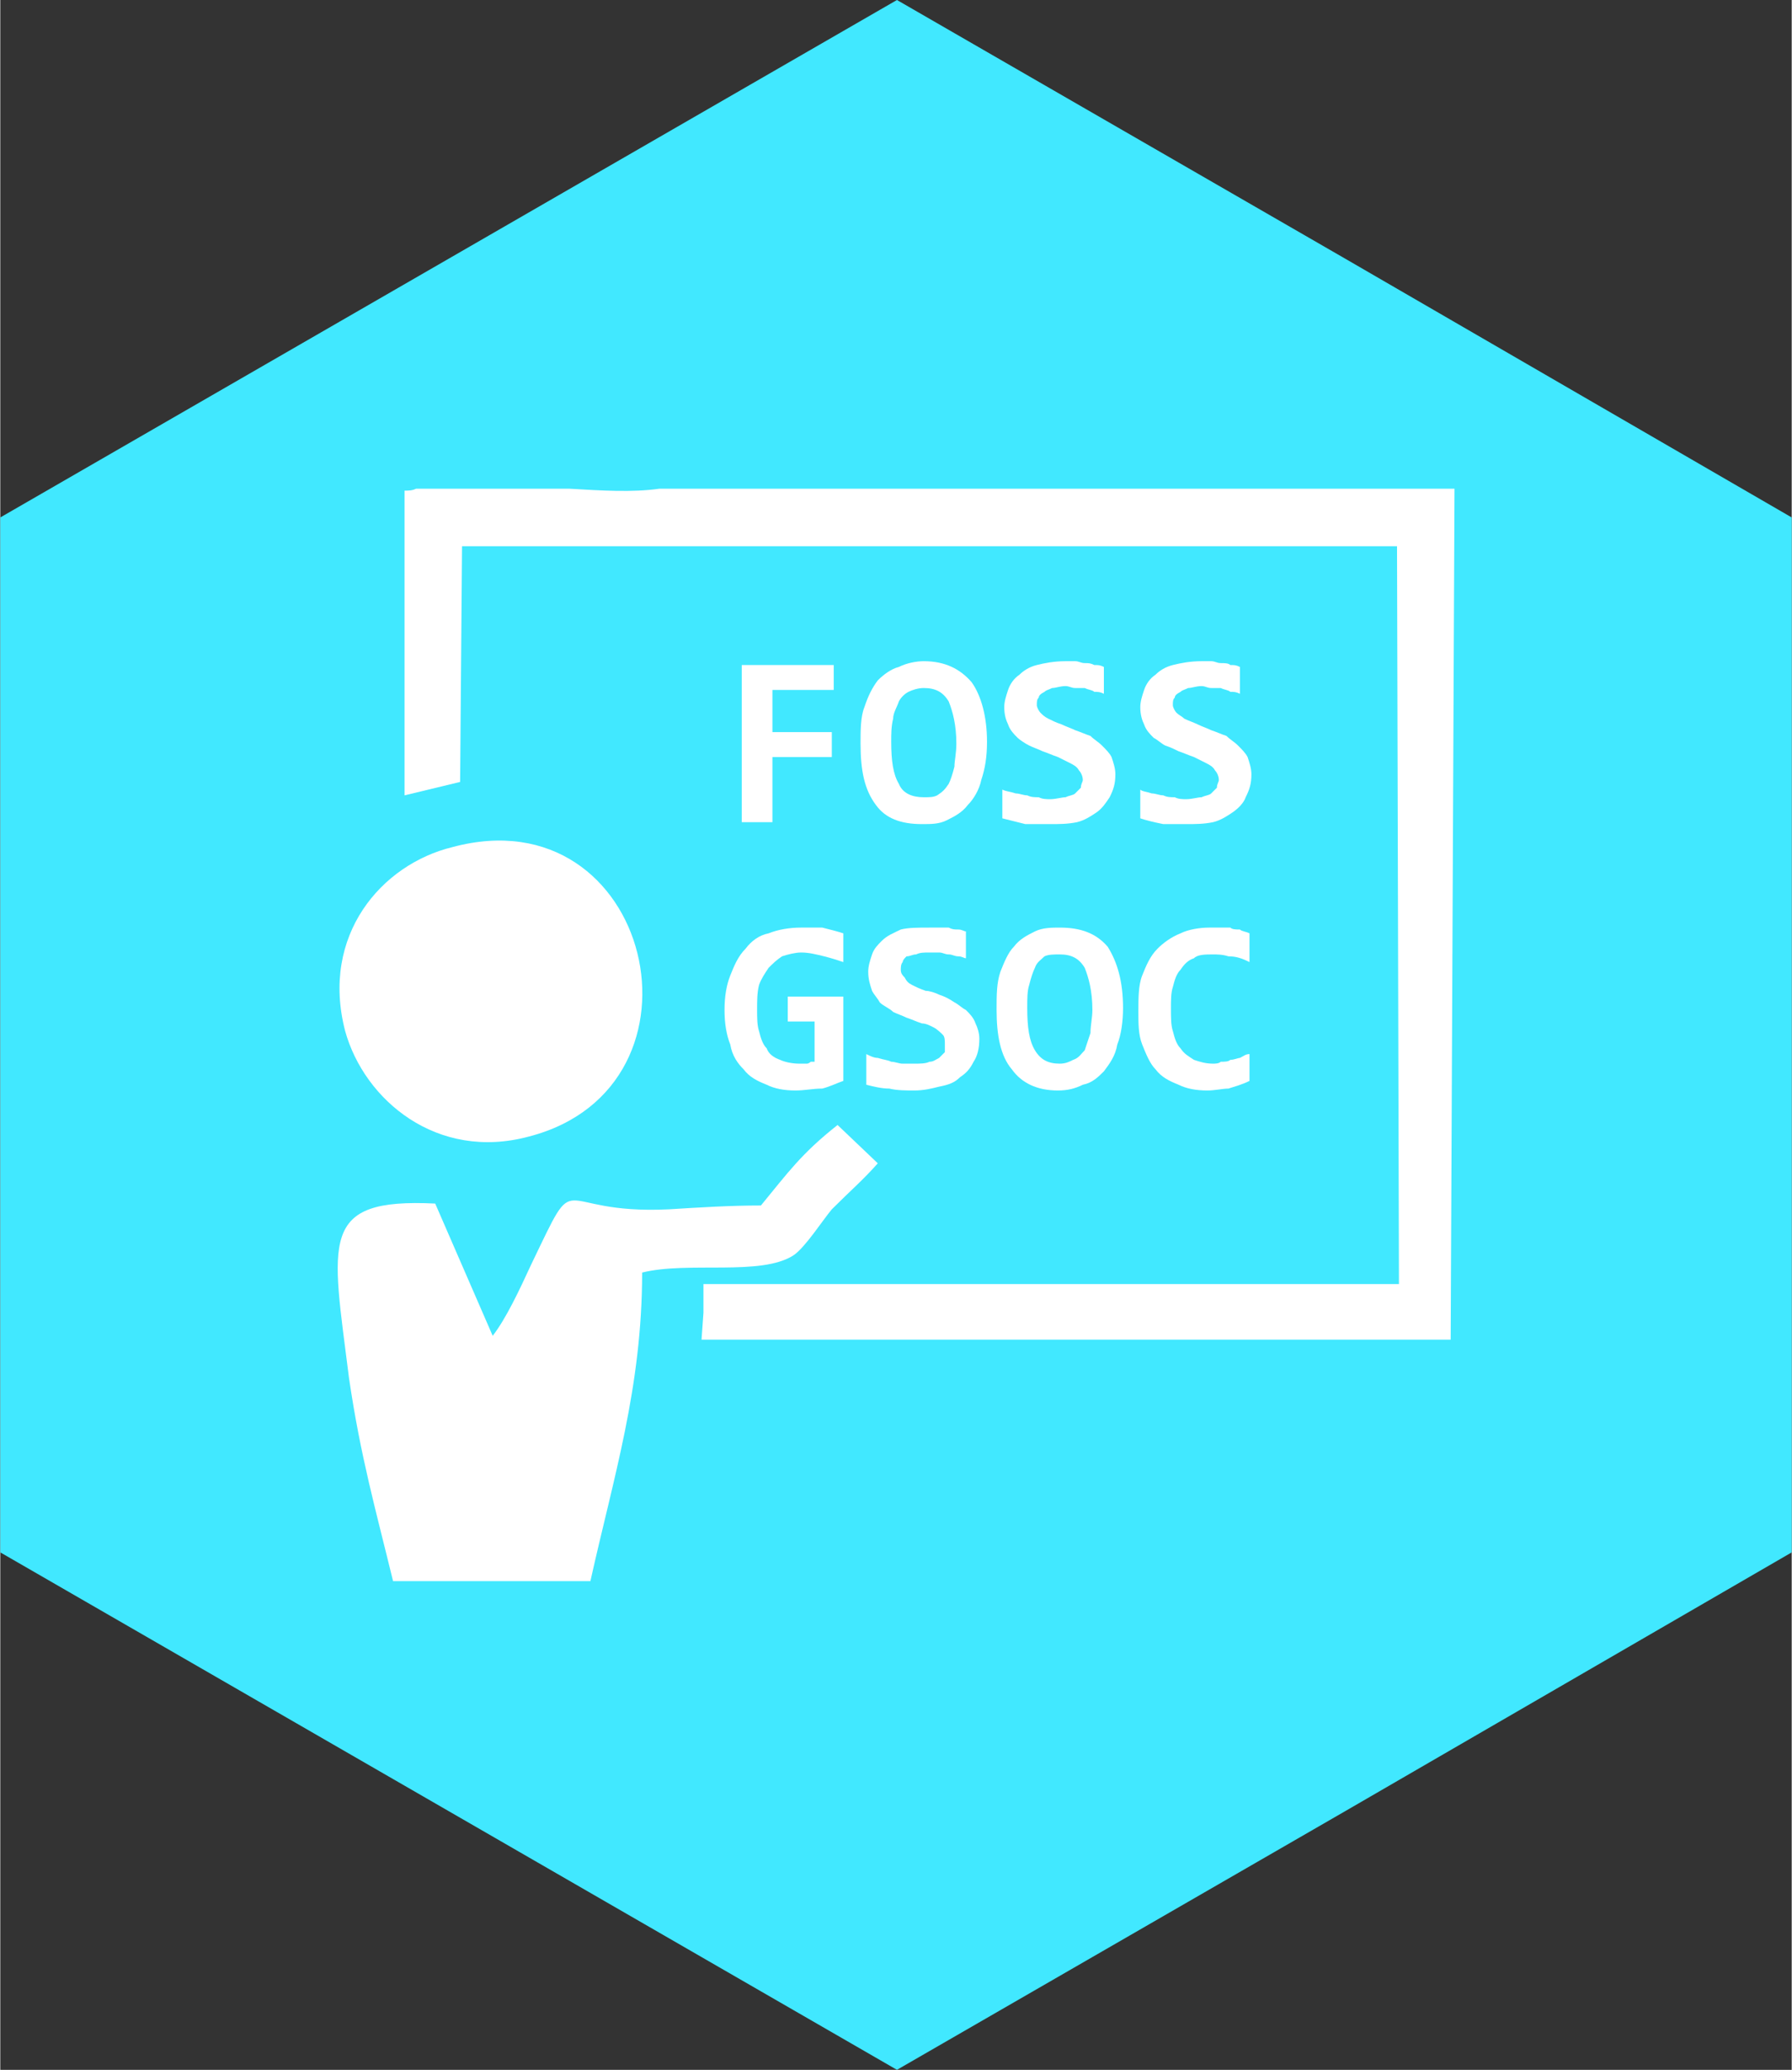 <?xml version="1.0" encoding="UTF-8"?>
<!DOCTYPE svg PUBLIC "-//W3C//DTD SVG 1.1//EN" "http://www.w3.org/Graphics/SVG/1.1/DTD/svg11.dtd">
<!-- Creator: CorelDRAW X7 -->
<svg xmlns="http://www.w3.org/2000/svg" xml:space="preserve" width="21.615mm" height="24.959mm" version="1.1" style="shape-rendering:geometricPrecision; text-rendering:geometricPrecision; image-rendering:optimizeQuality; fill-rule:evenodd; clip-rule:evenodd"
viewBox="0 0 935 1080"
 xmlns:xlink="http://www.w3.org/1999/xlink">
 <rect x="0" y="0" width="935" height="1080" fill="#333333" stroke="none"/>
 <defs>
  <style type="text/css">
   <![CDATA[
    .fil0 {fill:#41E8FF}
    .fil1 {fill:white}
    .fil2 {fill:white;fill-rule:nonzero}
   ]]>
  </style>
 </defs>
 <g id="Layer_x0020_1">
  <g id="_1299001640720">
   <polygon class="fil0" points="468,0 702,135 935,270 935,540 935,810 702,945 468,1080 234,945 0,810 0,540 0,270 234,135 "/>
   <g>
    <path class="fil1" d="M367 685l-1 14 391 0 2 -444 -415 0c-14,2 -30,1 -47,0l-80 0c-2,1 -4,1 -6,1l0 159 29 -7 1 -123 488 0 1 385 -363 0 0 15z"/>
    <path class="fil1" d="M397 629c-16,0 -32,1 -48,2 -62,3 -46,-25 -72,29 -6,13 -13,28 -20,37l-30 -69c-61,-3 -54,19 -45,91 6,41 14,69 23,106l103 0c12,-54 27,-101 27,-161 24,-6 62,2 79,-9 6,-4 15,-18 20,-24 10,-10 16,-15 24,-24l-21 -20c-19,15 -26,25 -40,42z"/>
    <path class="fil1" d="M236 442c-37,9 -69,46 -56,96 10,36 48,68 96,55 100,-26 64,-179 -40,-151z"/>
    <polygon class="fil2" points="403,360 403,382 434,382 434,395 403,395 403,429 387,429 387,347 435,347 435,360 "/>
    <path id="1" class="fil2" d="M515 387c0,8 -1,14 -3,20 -1,5 -4,10 -7,13 -3,4 -7,6 -11,8 -4,2 -8,2 -13,2 -11,0 -19,-3 -24,-10 -6,-8 -8,-18 -8,-32 0,-7 0,-14 2,-19 2,-6 4,-10 7,-14 3,-3 7,-6 11,-7 4,-2 9,-3 13,-3 11,0 19,4 25,11 5,7 8,18 8,31zm-16 1c0,-10 -2,-17 -4,-22 -3,-5 -7,-7 -13,-7 -3,0 -6,1 -8,2 -2,1 -4,3 -5,5 -1,3 -3,6 -3,9 -1,4 -1,8 -1,12 0,10 1,17 4,22 2,5 7,7 13,7 3,0 5,0 7,-1 3,-2 4,-3 6,-6 1,-2 2,-5 3,-9 0,-3 1,-7 1,-12z"/>
    <path id="2" class="fil2" d="M582 404c0,5 -1,8 -3,12 -2,3 -4,6 -7,8 -3,2 -6,4 -10,5 -5,1 -9,1 -14,1 -4,0 -9,0 -13,0 -4,-1 -8,-2 -12,-3l0 -15c2,1 4,1 7,2 2,0 4,1 6,1 2,1 4,1 6,1 2,1 4,1 6,1 3,0 6,-1 8,-1 2,-1 4,-1 5,-2 1,-1 2,-2 3,-3 0,-2 1,-3 1,-4 0,-2 -1,-4 -2,-5 -1,-2 -3,-3 -5,-4 -2,-1 -4,-2 -6,-3 -3,-1 -5,-2 -8,-3 -2,-1 -5,-2 -7,-3 -2,-1 -5,-3 -6,-4 -2,-2 -4,-4 -5,-7 -1,-2 -2,-5 -2,-9 0,-3 1,-6 2,-9 1,-3 3,-6 6,-8 2,-2 5,-4 9,-5 4,-1 9,-2 15,-2 1,0 3,0 5,0 2,0 3,1 5,1 2,0 3,0 5,1 2,0 3,0 5,1l0 14c-2,-1 -3,-1 -5,-1 -1,-1 -3,-1 -5,-2 -2,0 -3,0 -5,0 -2,0 -3,-1 -5,-1 -3,0 -5,1 -7,1 -2,1 -3,1 -4,2 -2,1 -3,2 -3,3 -1,1 -1,2 -1,4 0,1 1,3 2,4 1,1 2,2 4,3 2,1 4,2 7,3 2,1 5,2 7,3 3,1 5,2 8,3 2,2 4,3 6,5 2,2 4,4 5,6 1,3 2,6 2,9z"/>
    <path id="3" class="fil2" d="M653 404c0,5 -1,8 -3,12 -1,3 -4,6 -7,8 -3,2 -6,4 -10,5 -5,1 -9,1 -14,1 -4,0 -8,0 -12,0 -5,-1 -9,-2 -12,-3l0 -15c1,1 3,1 6,2 2,0 4,1 6,1 2,1 4,1 6,1 2,1 4,1 6,1 3,0 6,-1 8,-1 2,-1 4,-1 5,-2 1,-1 2,-2 3,-3 0,-2 1,-3 1,-4 0,-2 -1,-4 -2,-5 -1,-2 -3,-3 -5,-4 -2,-1 -4,-2 -6,-3 -3,-1 -5,-2 -8,-3 -2,-1 -4,-2 -7,-3 -2,-1 -4,-3 -6,-4 -2,-2 -4,-4 -5,-7 -1,-2 -2,-5 -2,-9 0,-3 1,-6 2,-9 1,-3 3,-6 6,-8 2,-2 5,-4 9,-5 4,-1 9,-2 15,-2 1,0 3,0 5,0 2,0 3,1 5,1 2,0 4,0 5,1 2,0 3,0 5,1l0 14c-2,-1 -3,-1 -5,-1 -1,-1 -3,-1 -5,-2 -1,0 -3,0 -5,0 -2,0 -3,-1 -5,-1 -3,0 -5,1 -7,1 -2,1 -3,1 -4,2 -2,1 -3,2 -3,3 -1,1 -1,2 -1,4 0,1 1,3 2,4 1,1 3,2 4,3 2,1 5,2 7,3 2,1 5,2 7,3 3,1 5,2 8,3 2,2 4,3 6,5 2,2 4,4 5,6 1,3 2,6 2,9z"/>
    <path class="fil2" d="M411 533l0 -13 29 0 0 44c-3,1 -7,3 -11,4 -5,0 -9,1 -14,1 -6,0 -11,-1 -15,-3 -5,-2 -9,-4 -12,-8 -3,-3 -6,-7 -7,-13 -2,-5 -3,-11 -3,-18 0,-7 1,-13 3,-18 2,-5 4,-10 8,-14 3,-4 7,-7 12,-8 5,-2 11,-3 17,-3 4,0 8,0 11,0 4,1 8,2 11,3l0 15c-3,-1 -6,-2 -10,-3 -4,-1 -8,-2 -12,-2 -3,0 -7,1 -10,2 -3,2 -5,4 -7,6 -2,3 -4,6 -5,9 -1,4 -1,8 -1,13 0,4 0,8 1,11 1,4 2,7 4,9 1,3 4,5 7,6 2,1 6,2 10,2 1,0 2,0 2,0 1,0 2,0 2,0 1,0 2,-1 2,-1 1,0 1,0 2,0l0 -21 -14 0z"/>
    <path id="1" class="fil2" d="M511 542c0,5 -1,9 -3,12 -2,4 -4,6 -7,8 -3,3 -6,4 -11,5 -4,1 -8,2 -13,2 -4,0 -9,0 -13,-1 -4,0 -8,-1 -12,-2l0 -16c2,1 4,2 6,2 3,1 5,1 7,2 2,0 4,1 6,1 2,0 4,0 6,0 3,0 6,0 8,-1 2,0 3,-1 5,-2 1,-1 2,-2 3,-3 0,-1 0,-2 0,-4 0,-2 0,-4 -1,-5 -1,-1 -3,-3 -5,-4 -2,-1 -4,-2 -6,-2 -3,-1 -5,-2 -8,-3 -2,-1 -5,-2 -7,-3 -2,-2 -5,-3 -7,-5 -1,-2 -3,-4 -4,-6 -1,-3 -2,-6 -2,-10 0,-3 1,-6 2,-9 1,-3 3,-5 5,-7 3,-3 6,-4 10,-6 4,-1 9,-1 15,-1 1,0 3,0 5,0 1,0 3,0 5,0 2,1 3,1 5,1 2,0 3,1 4,1l0 14c-1,0 -2,-1 -4,-1 -2,0 -3,-1 -5,-1 -2,0 -3,-1 -5,-1 -2,0 -3,0 -5,0 -3,0 -5,0 -7,1 -2,0 -3,1 -5,1 -1,1 -2,2 -2,3 -1,1 -1,3 -1,4 0,2 1,3 2,4 1,2 2,3 4,4 2,1 4,2 7,3 2,0 5,1 7,2 3,1 5,2 8,4 2,1 4,3 6,4 2,2 4,4 5,7 1,2 2,5 2,8z"/>
    <path id="2" class="fil2" d="M586 526c0,7 -1,14 -3,19 -1,6 -4,10 -7,14 -3,3 -6,6 -11,7 -4,2 -8,3 -13,3 -11,0 -19,-4 -24,-11 -6,-7 -8,-18 -8,-31 0,-8 0,-14 2,-20 2,-5 4,-10 7,-13 3,-4 7,-6 11,-8 4,-2 9,-2 13,-2 11,0 19,3 25,10 5,8 8,18 8,32zm-16 1c0,-10 -2,-17 -4,-22 -3,-5 -7,-7 -13,-7 -3,0 -6,0 -8,1 -2,2 -4,3 -5,6 -1,2 -2,5 -3,9 -1,3 -1,7 -1,12 0,10 1,17 4,22 3,5 7,7 13,7 3,0 5,-1 7,-2 3,-1 4,-3 6,-5 1,-3 2,-6 3,-9 0,-4 1,-8 1,-12z"/>
    <path id="3" class="fil2" d="M652 564c-4,2 -8,3 -11,4 -3,0 -7,1 -11,1 -6,0 -11,-1 -15,-3 -5,-2 -9,-4 -12,-8 -3,-3 -5,-8 -7,-13 -2,-5 -2,-11 -2,-17 0,-7 0,-14 2,-19 2,-5 4,-10 8,-14 3,-3 7,-6 12,-8 4,-2 10,-3 15,-3 2,0 4,0 6,0 1,0 3,0 5,0 1,1 3,1 5,1 1,1 3,1 5,2l0 15c-4,-2 -7,-3 -11,-3 -3,-1 -6,-1 -8,-1 -4,0 -8,0 -10,2 -3,1 -5,3 -7,6 -2,2 -3,5 -4,9 -1,3 -1,7 -1,11 0,5 0,9 1,12 1,4 2,7 4,9 2,3 4,4 7,6 3,1 6,2 10,2 1,0 3,0 4,-1 2,0 4,0 5,-1 2,0 4,-1 5,-1 2,-1 3,-2 5,-2l0 14z"/>
   </g>
  </g>
 </g>
</svg>
